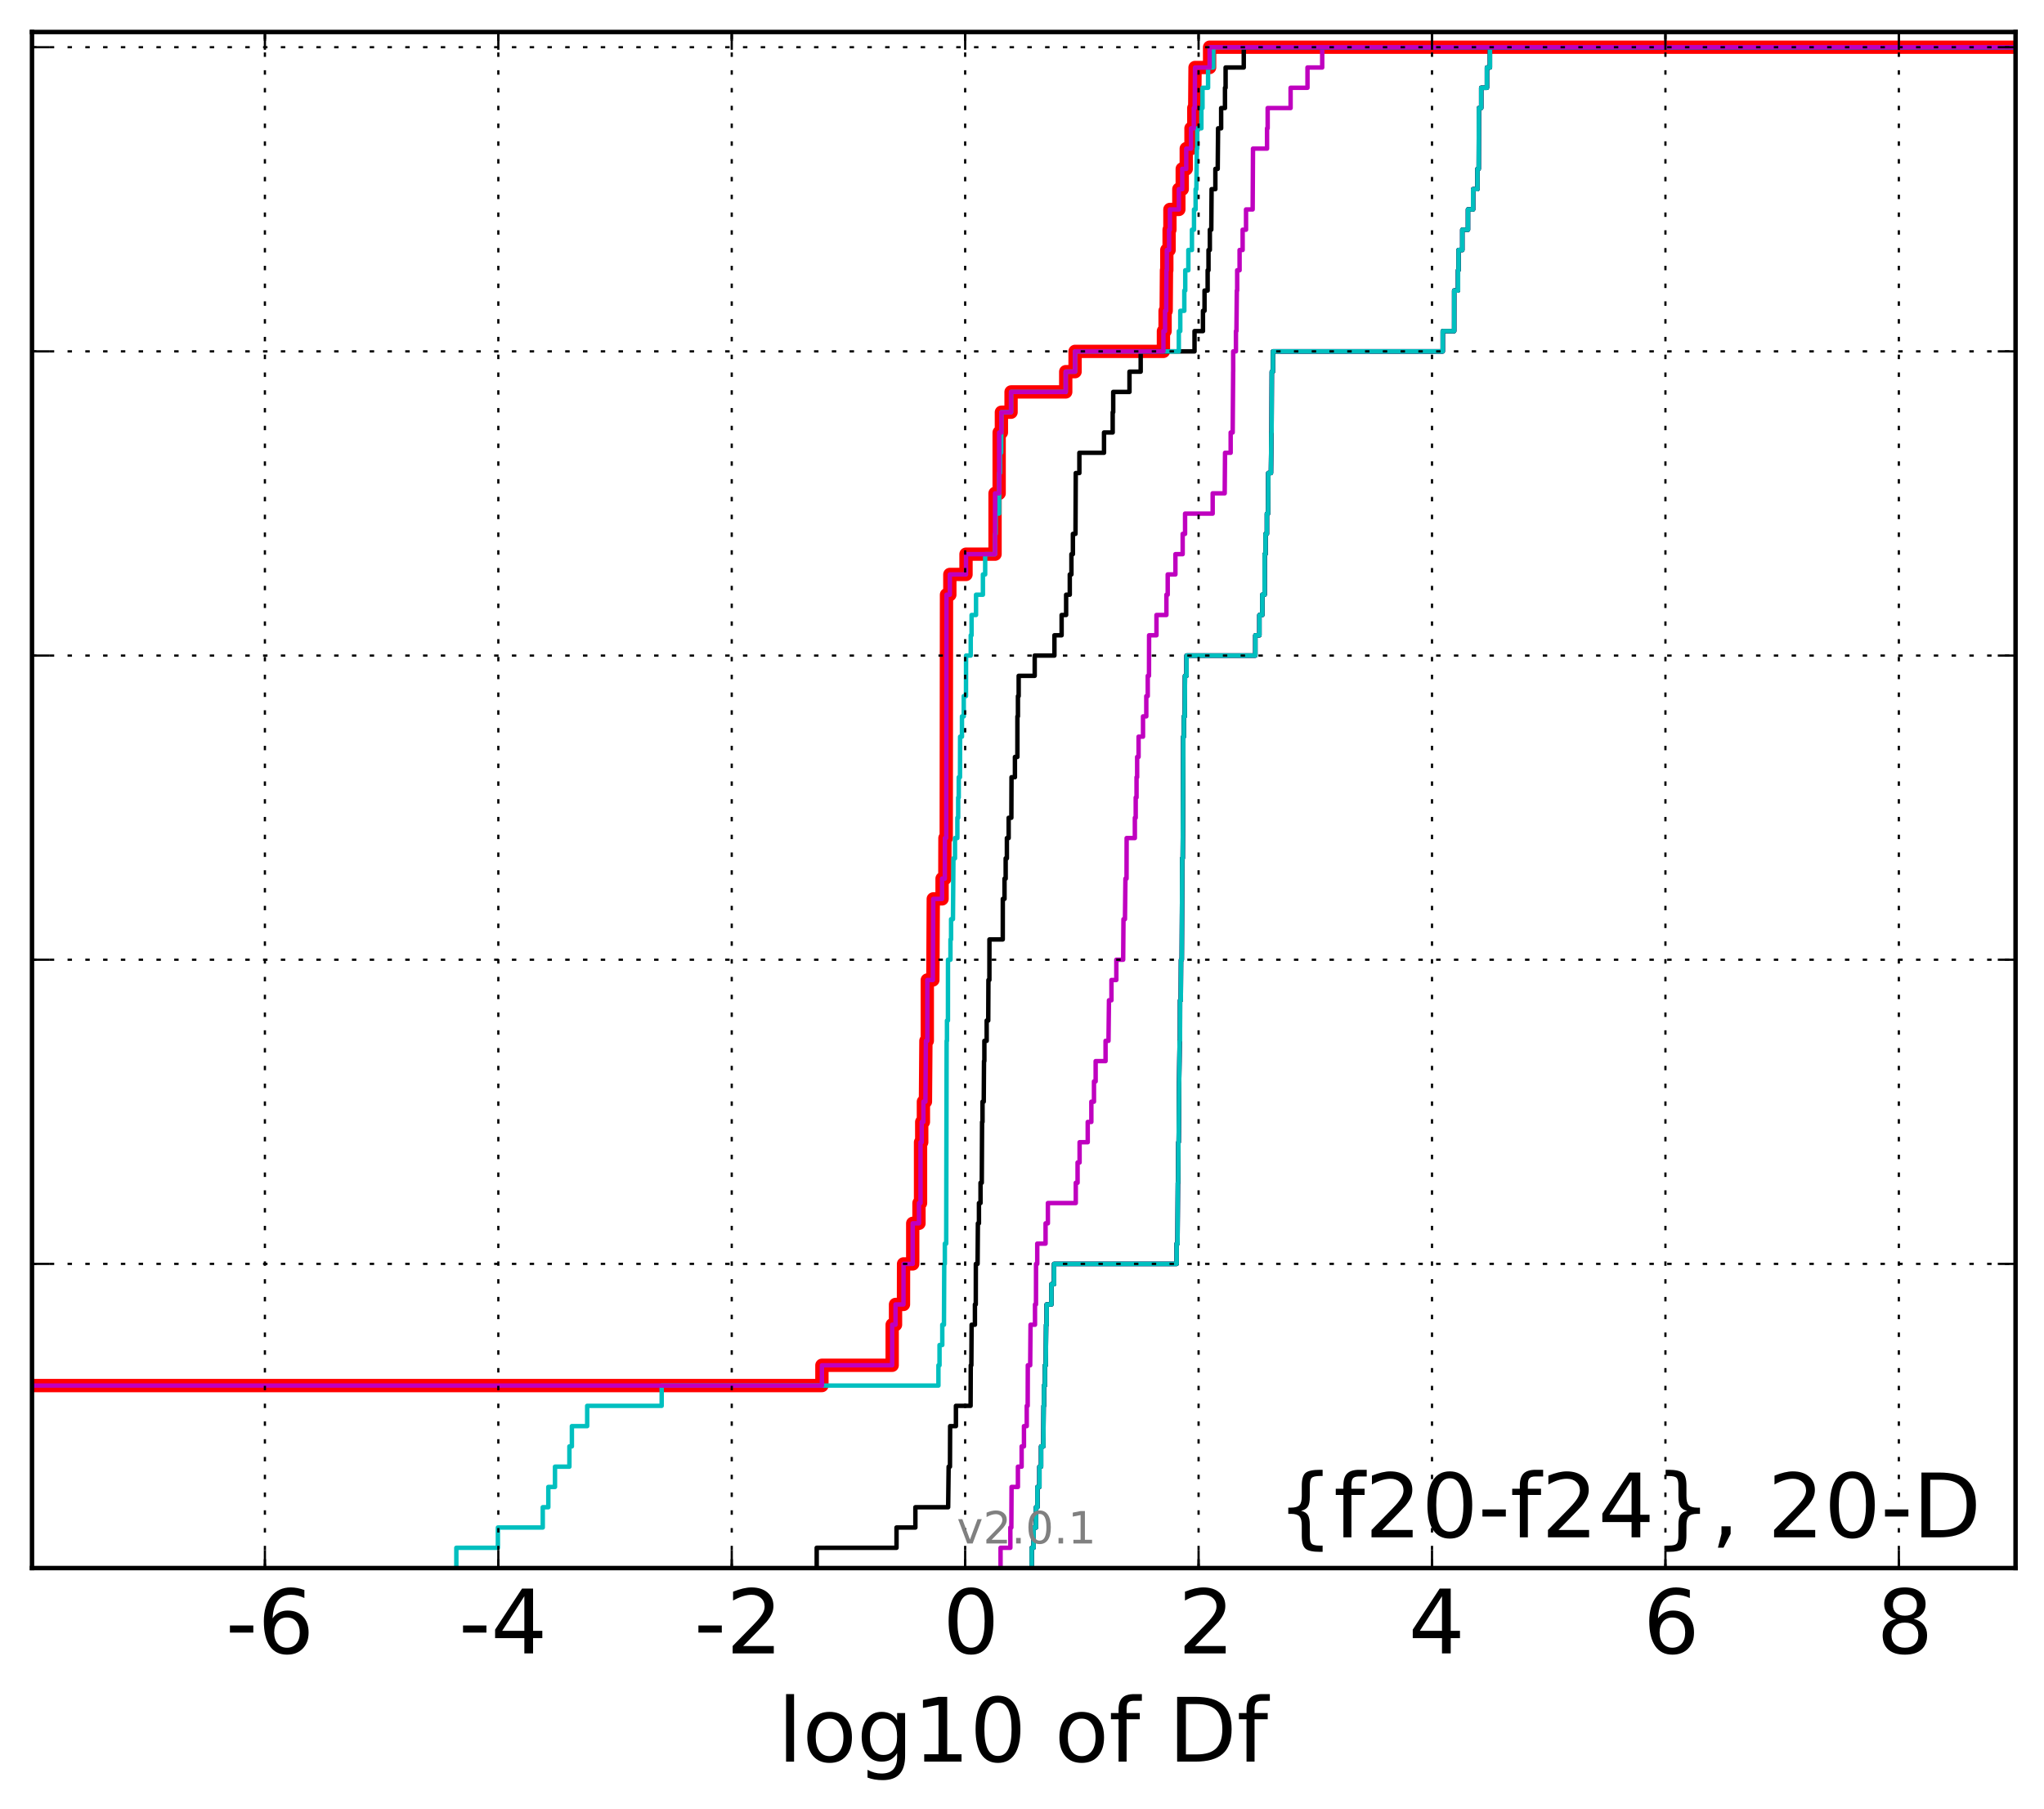 <?xml version="1.0" encoding="utf-8" standalone="no"?>
<!DOCTYPE svg PUBLIC "-//W3C//DTD SVG 1.1//EN"
  "http://www.w3.org/Graphics/SVG/1.1/DTD/svg11.dtd">
<!-- Created with matplotlib (http://matplotlib.org/) -->
<svg height="407pt" version="1.1" viewBox="0 0 460 407" width="460pt" xmlns="http://www.w3.org/2000/svg" xmlns:xlink="http://www.w3.org/1999/xlink">
 <defs>
  <style type="text/css">
*{stroke-linecap:butt;stroke-linejoin:round;}
  </style>
 </defs>
 <g id="figure_1">
  <g id="patch_1">
   <path d="
M0 407.712
L460.8 407.712
L460.8 0
L0 0
z
" style="fill:#ffffff;"/>
  </g>
  <g id="axes_1">
   <g id="patch_2">
    <path d="
M7.2 352.8
L453.6 352.8
L453.6 7.2
L7.2 7.2
z
" style="fill:#ffffff;"/>
   </g>
   <g id="line2d_1">
    <path clip-path="url(#p99b4b0da67)" d="
M-1 311.739
L184.969 311.739
L184.969 307.176
L200.782 307.176
L200.782 298.051
L201.537 298.051
L201.537 293.489
L203.327 293.489
L203.344 284.364
L205.407 284.364
L205.407 275.24
L206.814 275.24
L206.814 270.677
L207.166 270.677
L207.166 256.99
L207.435 256.99
L207.435 252.428
L207.811 252.428
L207.811 247.865
L208.27 247.865
L208.376 234.178
L208.689 234.178
L208.689 220.491
L209.938 220.491
L210.032 202.242
L212.012 202.242
L212.012 197.679
L212.634 197.679
L212.657 188.554
L212.948 188.554
L213.008 133.806
L213.759 133.806
L213.759 129.244
L217.4 129.244
L217.4 124.681
L223.934 124.681
L223.934 110.994
L224.858 110.994
L224.858 97.307
L225.364 97.307
L225.364 92.745
L227.539 92.745
L227.539 88.182
L239.842 88.182
L239.842 83.62
L241.943 83.62
L241.943 79.057
L261.828 79.057
L261.828 74.495
L262.201 74.495
L262.201 69.933
L262.446 69.933
L262.512 60.808
L262.588 60.808
L262.588 56.245
L263.107 56.245
L263.107 51.683
L263.286 51.683
L263.286 47.121
L265.298 47.121
L265.298 42.558
L266.061 42.558
L266.061 37.996
L266.964 37.996
L266.964 33.434
L268.032 33.434
L268.032 28.871
L268.662 28.871
L268.662 24.309
L268.872 24.309
L268.942 15.184
L272.219 15.184
L272.219 10.622
L272.219 10.622
L453.6 10.622
L453.6 10.622" style="fill:none;stroke:#ff0000;stroke-linecap:square;stroke-width:3.0;"/>
   </g>
   <g id="line2d_2">
    <path clip-path="url(#p99b4b0da67)" d="
M232.195 352.8
L232.195 348.238
L232.608 348.238
L232.608 343.675
L233.148 343.675
L233.148 339.113
L233.476 339.113
L233.476 334.55
L233.924 334.55
L233.924 329.988
L234.296 329.988
L234.296 325.426
L234.81 325.426
L234.869 316.301
L234.946 316.301
L234.946 311.739
L235.163 311.739
L235.163 307.176
L235.354 307.176
L235.428 298.051
L235.549 298.051
L235.549 293.489
L236.622 293.489
L236.622 288.927
L237.213 288.927
L237.213 284.364
L264.806 284.364
L264.806 279.802
L265.003 279.802
L265.078 266.115
L265.142 266.115
L265.194 256.99
L265.259 256.99
L265.365 243.303
L265.373 243.303
L265.476 234.178
L265.56 234.178
L265.575 225.053
L265.741 225.053
L265.787 215.929
L265.958 215.929
L266.055 193.117
L266.173 193.117
L266.283 170.305
L266.287 170.305
L266.287 165.743
L266.434 165.743
L266.434 161.18
L266.63 161.18
L266.68 152.055
L267.03 152.055
L267.03 147.493
L282.514 147.493
L282.514 142.931
L283.43 142.931
L283.43 138.368
L284.083 138.368
L284.083 133.806
L284.605 133.806
L284.612 124.681
L284.81 124.681
L284.81 120.119
L285.117 120.119
L285.117 115.556
L285.381 115.556
L285.422 106.432
L286.027 106.432
L286.112 97.307
L286.167 97.307
L286.218 83.62
L286.48 83.62
L286.48 79.057
L324.693 79.057
L324.693 74.495
L327.26 74.495
L327.263 65.37
L328.126 65.37
L328.126 60.808
L328.248 60.808
L328.248 56.245
L329.089 56.245
L329.089 51.683
L330.368 51.683
L330.368 47.121
L331.518 47.121
L331.518 42.558
L332.499 42.558
L332.499 37.996
L332.786 37.996
L332.822 24.309
L333.345 24.309
L333.345 19.747
L334.632 19.747
L334.632 15.184
L335.31 15.184
L335.31 10.622
L335.31 10.622
L453.6 10.622
L453.6 10.622" style="fill:none;stroke:#00bfbf;stroke-linecap:square;"/>
   </g>
   <g id="line2d_3">
    <path clip-path="url(#p99b4b0da67)" d="
M232.195 352.8
L232.195 348.238
L232.608 348.238
L232.608 343.675
L233.148 343.675
L233.148 339.113
L233.476 339.113
L233.476 334.55
L233.924 334.55
L233.924 329.988
L234.296 329.988
L234.296 325.426
L234.81 325.426
L234.869 316.301
L234.946 316.301
L234.946 311.739
L235.163 311.739
L235.163 307.176
L235.354 307.176
L235.428 298.051
L235.549 298.051
L235.549 293.489
L236.622 293.489
L236.622 288.927
L237.213 288.927
L237.213 284.364
L264.806 284.364
L264.806 279.802
L265.003 279.802
L265.078 266.115
L265.142 266.115
L265.194 256.99
L265.259 256.99
L265.365 243.303
L265.373 243.303
L265.476 234.178
L265.56 234.178
L265.575 225.053
L265.741 225.053
L265.787 215.929
L265.958 215.929
L266.055 193.117
L266.173 193.117
L266.283 170.305
L266.287 170.305
L266.287 165.743
L266.434 165.743
L266.434 161.18
L266.63 161.18
L266.68 152.055
L267.03 152.055
L267.03 147.493
L282.514 147.493
L282.514 142.931
L283.43 142.931
L283.43 138.368
L284.083 138.368
L284.083 133.806
L284.605 133.806
L284.612 124.681
L284.81 124.681
L284.81 120.119
L285.117 120.119
L285.117 115.556
L285.381 115.556
L285.422 106.432
L286.027 106.432
L286.112 97.307
L286.167 97.307
L286.218 83.62
L286.48 83.62
L286.48 79.057
L324.693 79.057
L324.693 74.495
L327.26 74.495
L327.263 65.37
L328.126 65.37
L328.126 60.808
L328.248 60.808
L328.248 56.245
L329.089 56.245
L329.089 51.683
L330.368 51.683
L330.368 47.121
L331.518 47.121
L331.518 42.558
L332.499 42.558
L332.499 37.996
L332.786 37.996
L332.822 24.309
L333.345 24.309
L333.345 19.747
L334.632 19.747
L334.632 15.184
L335.31 15.184
L335.31 10.622
L335.31 10.622
L453.6 10.622
L453.6 10.622" style="fill:none;stroke:#bf00bf;stroke-linecap:square;"/>
   </g>
   <g id="line2d_4">
    <path clip-path="url(#p99b4b0da67)" d="
M232.195 352.8
L232.195 348.238
L232.608 348.238
L232.608 343.675
L233.148 343.675
L233.148 339.113
L233.476 339.113
L233.476 334.55
L233.924 334.55
L233.924 329.988
L234.296 329.988
L234.296 325.426
L234.81 325.426
L234.869 316.301
L234.946 316.301
L234.946 311.739
L235.163 311.739
L235.163 307.176
L235.354 307.176
L235.428 298.051
L235.549 298.051
L235.549 293.489
L236.622 293.489
L236.622 288.927
L237.213 288.927
L237.213 284.364
L264.806 284.364
L264.806 279.802
L265.003 279.802
L265.078 266.115
L265.142 266.115
L265.194 256.99
L265.259 256.99
L265.365 243.303
L265.373 243.303
L265.476 234.178
L265.56 234.178
L265.575 225.053
L265.741 225.053
L265.787 215.929
L265.958 215.929
L266.055 193.117
L266.173 193.117
L266.283 170.305
L266.287 170.305
L266.287 165.743
L266.434 165.743
L266.434 161.18
L266.63 161.18
L266.68 152.055
L267.03 152.055
L267.03 147.493
L282.514 147.493
L282.514 142.931
L283.43 142.931
L283.43 138.368
L284.083 138.368
L284.083 133.806
L284.605 133.806
L284.612 124.681
L284.81 124.681
L284.81 120.119
L285.117 120.119
L285.117 115.556
L285.381 115.556
L285.422 106.432
L286.027 106.432
L286.112 97.307
L286.167 97.307
L286.218 83.62
L286.48 83.62
L286.48 79.057
L324.693 79.057
L324.693 74.495
L327.26 74.495
L327.263 65.37
L328.126 65.37
L328.126 60.808
L328.248 60.808
L328.248 56.245
L329.089 56.245
L329.089 51.683
L330.368 51.683
L330.368 47.121
L331.518 47.121
L331.518 42.558
L332.499 42.558
L332.499 37.996
L332.786 37.996
L332.822 24.309
L333.345 24.309
L333.345 19.747
L334.632 19.747
L334.632 15.184
L335.31 15.184
L335.31 10.622
L335.31 10.622
L453.6 10.622
L453.6 10.622" style="fill:none;stroke:#000000;stroke-linecap:square;"/>
   </g>
   <g id="line2d_5">
    <path clip-path="url(#p99b4b0da67)" d="
M232.195 352.8
L232.195 348.238
L232.608 348.238
L232.608 343.675
L233.148 343.675
L233.148 339.113
L233.476 339.113
L233.476 334.55
L233.924 334.55
L233.924 329.988
L234.296 329.988
L234.296 325.426
L234.81 325.426
L234.869 316.301
L234.946 316.301
L234.946 311.739
L235.163 311.739
L235.163 307.176
L235.354 307.176
L235.428 298.051
L235.549 298.051
L235.549 293.489
L236.622 293.489
L236.622 288.927
L237.213 288.927
L237.213 284.364
L264.806 284.364
L264.806 279.802
L265.003 279.802
L265.078 266.115
L265.142 266.115
L265.194 256.99
L265.259 256.99
L265.365 243.303
L265.373 243.303
L265.476 234.178
L265.56 234.178
L265.575 225.053
L265.741 225.053
L265.787 215.929
L265.958 215.929
L266.055 193.117
L266.173 193.117
L266.283 170.305
L266.287 170.305
L266.287 165.743
L266.434 165.743
L266.434 161.18
L266.63 161.18
L266.68 152.055
L267.03 152.055
L267.03 147.493
L282.514 147.493
L282.514 142.931
L283.43 142.931
L283.43 138.368
L284.083 138.368
L284.083 133.806
L284.605 133.806
L284.612 124.681
L284.81 124.681
L284.81 120.119
L285.117 120.119
L285.117 115.556
L285.381 115.556
L285.422 106.432
L286.027 106.432
L286.112 97.307
L286.167 97.307
L286.218 83.62
L286.48 83.62
L286.48 79.057
L324.693 79.057
L324.693 74.495
L327.26 74.495
L327.263 65.37
L328.126 65.37
L328.126 60.808
L328.248 60.808
L328.248 56.245
L329.089 56.245
L329.089 51.683
L330.368 51.683
L330.368 47.121
L331.518 47.121
L331.518 42.558
L332.499 42.558
L332.499 37.996
L332.786 37.996
L332.822 24.309
L333.345 24.309
L333.345 19.747
L334.632 19.747
L334.632 15.184
L335.31 15.184
L335.31 10.622
L335.31 10.622
L453.6 10.622
L453.6 10.622" style="fill:none;stroke:#00bfbf;stroke-linecap:square;"/>
   </g>
   <g id="line2d_6">
    <path clip-path="url(#p99b4b0da67)" d="
M225.174 352.8
L225.174 348.238
L227.378 348.238
L227.378 343.675
L227.603 343.675
L227.651 334.55
L229.081 334.55
L229.081 329.988
L229.917 329.988
L229.917 325.426
L230.442 325.426
L230.442 320.863
L231.067 320.863
L231.067 316.301
L231.278 316.301
L231.308 307.176
L231.843 307.176
L231.922 298.051
L232.925 298.051
L232.925 293.489
L233.148 293.489
L233.158 284.364
L233.432 284.364
L233.432 279.802
L235.304 279.802
L235.304 275.24
L235.826 275.24
L235.826 270.677
L242.102 270.677
L242.102 266.115
L242.507 266.115
L242.507 261.552
L242.961 261.552
L242.961 256.99
L244.792 256.99
L244.792 252.428
L245.607 252.428
L245.607 247.865
L246.198 247.865
L246.198 243.303
L246.574 243.303
L246.574 238.741
L248.805 238.741
L248.805 234.178
L249.465 234.178
L249.572 225.053
L250.131 225.053
L250.131 220.491
L251.228 220.491
L251.228 215.929
L252.768 215.929
L252.838 206.804
L253.171 206.804
L253.278 197.679
L253.526 197.679
L253.548 188.554
L255.397 188.554
L255.397 183.992
L255.59 183.992
L255.59 179.43
L255.777 179.43
L255.777 174.867
L255.913 174.867
L255.913 170.305
L256.236 170.305
L256.236 165.743
L257.233 165.743
L257.233 161.18
L257.972 161.18
L257.972 156.618
L258.3 156.618
L258.3 152.055
L258.58 152.055
L258.601 142.931
L260.262 142.931
L260.262 138.368
L262.498 138.368
L262.498 133.806
L262.792 133.806
L262.792 129.244
L264.525 129.244
L264.525 124.681
L266.158 124.681
L266.158 120.119
L266.698 120.119
L266.698 115.556
L272.911 115.556
L272.911 110.994
L275.616 110.994
L275.694 101.869
L276.96 101.869
L276.96 97.307
L277.413 97.307
L277.518 83.62
L277.528 83.62
L277.528 79.057
L278.146 79.057
L278.146 74.495
L278.258 74.495
L278.346 65.37
L278.425 65.37
L278.425 60.808
L278.967 60.808
L278.967 56.245
L279.654 56.245
L279.654 51.683
L280.418 51.683
L280.418 47.121
L281.909 47.121
L281.986 33.434
L285.146 33.434
L285.146 28.871
L285.286 28.871
L285.286 24.309
L290.448 24.309
L290.448 19.747
L294.248 19.747
L294.248 15.184
L297.561 15.184
L297.561 10.622
L297.561 10.622
L453.6 10.622
L453.6 10.622" style="fill:none;stroke:#bf00bf;stroke-linecap:square;"/>
   </g>
   <g id="line2d_7">
    <path clip-path="url(#p99b4b0da67)" d="
M183.797 352.8
L183.797 348.238
L201.76 348.238
L201.76 343.675
L206.007 343.675
L206.007 339.113
L213.382 339.113
L213.492 329.988
L213.788 329.988
L213.825 320.863
L215.128 320.863
L215.128 316.301
L218.432 316.301
L218.47 307.176
L218.604 307.176
L218.659 298.051
L219.405 298.051
L219.405 293.489
L219.598 293.489
L219.613 284.364
L220.002 284.364
L220.074 275.24
L220.312 275.24
L220.312 270.677
L220.666 270.677
L220.666 266.115
L220.947 266.115
L221.017 252.428
L221.116 252.428
L221.116 247.865
L221.391 247.865
L221.45 238.741
L221.532 238.741
L221.532 234.178
L222.05 234.178
L222.05 229.616
L222.403 229.616
L222.443 220.491
L222.663 220.491
L222.671 211.366
L225.671 211.366
L225.682 202.242
L226.065 202.242
L226.065 197.679
L226.325 197.679
L226.325 193.117
L226.598 193.117
L226.598 188.554
L226.996 188.554
L226.996 183.992
L227.605 183.992
L227.641 174.867
L228.408 174.867
L228.408 170.305
L228.961 170.305
L228.967 161.18
L229.086 161.18
L229.086 156.618
L229.251 156.618
L229.251 152.055
L232.859 152.055
L232.859 147.493
L237.296 147.493
L237.296 142.931
L238.917 142.931
L238.917 138.368
L239.931 138.368
L239.931 133.806
L240.754 133.806
L240.754 129.244
L241.122 129.244
L241.122 124.681
L241.454 124.681
L241.454 120.119
L242.037 120.119
L242.099 106.432
L242.911 106.432
L242.911 101.869
L248.459 101.869
L248.459 97.307
L250.41 97.307
L250.41 92.745
L250.528 92.745
L250.528 88.182
L254.189 88.182
L254.189 83.62
L256.71 83.62
L256.71 79.057
L268.827 79.057
L268.827 74.495
L270.726 74.495
L270.726 69.933
L271.078 69.933
L271.078 65.37
L271.777 65.37
L271.777 60.808
L271.973 60.808
L271.973 56.245
L272.274 56.245
L272.274 51.683
L272.6 51.683
L272.667 42.558
L273.517 42.558
L273.517 37.996
L274.045 37.996
L274.13 28.871
L274.817 28.871
L274.817 24.309
L275.68 24.309
L275.68 19.747
L275.82 19.747
L275.82 15.184
L279.907 15.184
L279.907 10.622
L279.907 10.622
L453.6 10.622
L453.6 10.622" style="fill:none;stroke:#000000;stroke-linecap:square;"/>
   </g>
   <g id="line2d_8">
    <path clip-path="url(#p99b4b0da67)" d="
M102.698 352.8
L102.698 348.238
L112.05 348.238
L112.05 343.675
L122.147 343.675
L122.147 339.113
L123.399 339.113
L123.399 334.55
L124.9 334.55
L124.9 329.988
L128.142 329.988
L128.142 325.426
L128.703 325.426
L128.703 320.863
L132.145 320.863
L132.145 316.301
L148.908 316.301
L148.908 311.739
L211.192 311.739
L211.192 307.176
L211.441 307.176
L211.441 302.614
L212.06 302.614
L212.06 298.051
L212.437 298.051
L212.502 284.364
L212.635 284.364
L212.635 279.802
L212.942 279.802
L213.038 234.178
L213.114 234.178
L213.114 229.616
L213.336 229.616
L213.346 215.929
L213.9 215.929
L213.9 211.366
L214.04 211.366
L214.04 206.804
L214.462 206.804
L214.569 193.117
L214.922 193.117
L214.922 188.554
L215.454 188.554
L215.454 183.992
L215.636 183.992
L215.636 179.43
L215.766 179.43
L215.766 174.867
L216.046 174.867
L216.068 165.743
L216.489 165.743
L216.489 161.18
L216.892 161.18
L216.892 156.618
L217.396 156.618
L217.412 147.493
L218.462 147.493
L218.462 142.931
L218.655 142.931
L218.655 138.368
L219.656 138.368
L219.656 133.806
L221.204 133.806
L221.204 129.244
L221.712 129.244
L221.712 124.681
L223.942 124.681
L223.942 120.119
L224.073 120.119
L224.073 115.556
L224.859 115.556
L224.885 106.432
L225.051 106.432
L225.051 101.869
L225.307 101.869
L225.364 92.745
L227.539 92.745
L227.539 88.182
L239.844 88.182
L239.844 83.62
L241.944 83.62
L241.944 79.057
L265.293 79.057
L265.293 74.495
L265.621 74.495
L265.621 69.933
L266.528 69.933
L266.528 65.37
L266.74 65.37
L266.74 60.808
L267.435 60.808
L267.435 56.245
L268.247 56.245
L268.247 51.683
L268.711 51.683
L268.711 47.121
L269.069 47.121
L269.069 42.558
L269.243 42.558
L269.351 33.434
L269.435 33.434
L269.435 28.871
L270.369 28.871
L270.369 24.309
L270.625 24.309
L270.625 19.747
L271.878 19.747
L271.878 15.184
L273.056 15.184
L273.056 10.622
L273.056 10.622
L453.6 10.622
L453.6 10.622" style="fill:none;stroke:#00bfbf;stroke-linecap:square;"/>
   </g>
   <g id="line2d_9">
    <path clip-path="url(#p99b4b0da67)" d="
M-1 311.739
L184.969 311.739
L184.969 307.176
L200.782 307.176
L200.782 298.051
L201.537 298.051
L201.537 293.489
L203.327 293.489
L203.344 284.364
L205.407 284.364
L205.407 275.24
L206.814 275.24
L206.814 270.677
L207.166 270.677
L207.166 256.99
L207.435 256.99
L207.435 252.428
L207.811 252.428
L207.811 247.865
L208.27 247.865
L208.376 234.178
L208.689 234.178
L208.689 220.491
L209.938 220.491
L210.032 202.242
L212.012 202.242
L212.012 197.679
L212.634 197.679
L212.657 188.554
L212.948 188.554
L213.008 133.806
L213.759 133.806
L213.759 129.244
L217.4 129.244
L217.4 124.681
L223.934 124.681
L223.934 110.994
L224.858 110.994
L224.858 97.307
L225.364 97.307
L225.364 92.745
L227.539 92.745
L227.539 88.182
L239.842 88.182
L239.842 83.62
L241.943 83.62
L241.943 79.057
L261.828 79.057
L261.828 74.495
L262.201 74.495
L262.201 69.933
L262.446 69.933
L262.512 60.808
L262.588 60.808
L262.588 56.245
L263.107 56.245
L263.107 51.683
L263.286 51.683
L263.286 47.121
L265.298 47.121
L265.298 42.558
L266.061 42.558
L266.061 37.996
L266.964 37.996
L266.964 33.434
L268.032 33.434
L268.032 28.871
L268.662 28.871
L268.662 24.309
L268.872 24.309
L268.942 15.184
L272.219 15.184
L272.219 10.622
L272.219 10.622
L453.6 10.622
L453.6 10.622" style="fill:none;stroke:#bf00bf;stroke-linecap:square;"/>
   </g>
   <g id="patch_3">
    <path d="
M7.2 7.2
L453.6 7.2" style="fill:none;stroke:#000000;stroke-linecap:square;stroke-linejoin:miter;"/>
   </g>
   <g id="patch_4">
    <path d="
M453.6 352.8
L453.6 7.2" style="fill:none;stroke:#000000;stroke-linecap:square;stroke-linejoin:miter;"/>
   </g>
   <g id="patch_5">
    <path d="
M7.2 352.8
L453.6 352.8" style="fill:none;stroke:#000000;stroke-linecap:square;stroke-linejoin:miter;"/>
   </g>
   <g id="patch_6">
    <path d="
M7.2 352.8
L7.2 7.2" style="fill:none;stroke:#000000;stroke-linecap:square;stroke-linejoin:miter;"/>
   </g>
   <g id="matplotlib.axis_1">
    <g id="xtick_1"/>
    <g id="xtick_2">
     <g id="line2d_10">
      <path clip-path="url(#p99b4b0da67)" d="
M59.617 352.8
L59.617 7.2" style="fill:none;stroke:#000000;stroke-dasharray:1,3;stroke-dashoffset:0.0;stroke-width:0.5;"/>
     </g>
     <g id="line2d_11">
      <defs>
       <path d="
M0 0
L0 -4" id="m93b0483c22" style="stroke:#000000;stroke-width:0.5;"/>
      </defs>
      <g>
       <use style="stroke:#000000;stroke-width:0.5;" x="59.617" xlink:href="#m93b0483c22" y="352.8"/>
      </g>
     </g>
     <g id="line2d_12">
      <defs>
       <path d="
M0 0
L0 4" id="m741efc42ff" style="stroke:#000000;stroke-width:0.5;"/>
      </defs>
      <g>
       <use style="stroke:#000000;stroke-width:0.5;" x="59.617" xlink:href="#m741efc42ff" y="7.2"/>
      </g>
     </g>
     <g id="text_1">
      <!-- -6 -->
      <defs>
       <path d="
M33.016 40.375
Q26.375 40.375 22.484 35.828
Q18.609 31.297 18.609 23.391
Q18.609 15.531 22.484 10.953
Q26.375 6.391 33.016 6.391
Q39.656 6.391 43.531 10.953
Q47.406 15.531 47.406 23.391
Q47.406 31.297 43.531 35.828
Q39.656 40.375 33.016 40.375
M52.594 71.297
L52.594 62.312
Q48.875 64.062 45.094 64.984
Q41.312 65.922 37.594 65.922
Q27.828 65.922 22.672 59.328
Q17.531 52.734 16.797 39.406
Q19.672 43.656 24.016 45.922
Q28.375 48.188 33.594 48.188
Q44.578 48.188 50.953 41.516
Q57.328 34.859 57.328 23.391
Q57.328 12.156 50.688 5.359
Q44.047 -1.422 33.016 -1.422
Q20.359 -1.422 13.672 8.266
Q6.984 17.969 6.984 36.375
Q6.984 53.656 15.188 63.938
Q23.391 74.219 37.203 74.219
Q40.922 74.219 44.703 73.484
Q48.484 72.75 52.594 71.297" id="BitstreamVeraSans-Roman-36"/>
       <path d="
M4.891 31.391
L31.203 31.391
L31.203 23.391
L4.891 23.391
z
" id="BitstreamVeraSans-Roman-2d"/>
      </defs>
      <g transform="translate(50.766 371.997)scale(0.2 -0.2)">
       <use xlink:href="#BitstreamVeraSans-Roman-2d"/>
       <use x="36.084" xlink:href="#BitstreamVeraSans-Roman-36"/>
      </g>
     </g>
    </g>
    <g id="xtick_3">
     <g id="line2d_13">
      <path clip-path="url(#p99b4b0da67)" d="
M112.148 352.8
L112.148 7.2" style="fill:none;stroke:#000000;stroke-dasharray:1,3;stroke-dashoffset:0.0;stroke-width:0.5;"/>
     </g>
     <g id="line2d_14">
      <g>
       <use style="stroke:#000000;stroke-width:0.5;" x="112.148" xlink:href="#m93b0483c22" y="352.8"/>
      </g>
     </g>
     <g id="line2d_15">
      <g>
       <use style="stroke:#000000;stroke-width:0.5;" x="112.148" xlink:href="#m741efc42ff" y="7.2"/>
      </g>
     </g>
     <g id="text_2">
      <!-- -4 -->
      <defs>
       <path d="
M37.797 64.312
L12.891 25.391
L37.797 25.391
z

M35.203 72.906
L47.609 72.906
L47.609 25.391
L58.016 25.391
L58.016 17.188
L47.609 17.188
L47.609 0
L37.797 0
L37.797 17.188
L4.891 17.188
L4.891 26.703
z
" id="BitstreamVeraSans-Roman-34"/>
      </defs>
      <g transform="translate(103.228 371.997)scale(0.2 -0.2)">
       <use xlink:href="#BitstreamVeraSans-Roman-2d"/>
       <use x="36.084" xlink:href="#BitstreamVeraSans-Roman-34"/>
      </g>
     </g>
    </g>
    <g id="xtick_4">
     <g id="line2d_16">
      <path clip-path="url(#p99b4b0da67)" d="
M164.679 352.8
L164.679 7.2" style="fill:none;stroke:#000000;stroke-dasharray:1,3;stroke-dashoffset:0.0;stroke-width:0.5;"/>
     </g>
     <g id="line2d_17">
      <g>
       <use style="stroke:#000000;stroke-width:0.5;" x="164.679" xlink:href="#m93b0483c22" y="352.8"/>
      </g>
     </g>
     <g id="line2d_18">
      <g>
       <use style="stroke:#000000;stroke-width:0.5;" x="164.679" xlink:href="#m741efc42ff" y="7.2"/>
      </g>
     </g>
     <g id="text_3">
      <!-- -2 -->
      <defs>
       <path d="
M19.188 8.297
L53.609 8.297
L53.609 0
L7.328 0
L7.328 8.297
Q12.938 14.109 22.625 23.891
Q32.328 33.688 34.812 36.531
Q39.547 41.844 41.422 45.531
Q43.312 49.219 43.312 52.781
Q43.312 58.594 39.234 62.25
Q35.156 65.922 28.609 65.922
Q23.969 65.922 18.812 64.312
Q13.672 62.703 7.812 59.422
L7.812 69.391
Q13.766 71.781 18.938 73
Q24.125 74.219 28.422 74.219
Q39.75 74.219 46.484 68.547
Q53.219 62.891 53.219 53.422
Q53.219 48.922 51.531 44.891
Q49.859 40.875 45.406 35.406
Q44.188 33.984 37.641 27.219
Q31.109 20.453 19.188 8.297" id="BitstreamVeraSans-Roman-32"/>
      </defs>
      <g transform="translate(156.2 371.997)scale(0.2 -0.2)">
       <use xlink:href="#BitstreamVeraSans-Roman-2d"/>
       <use x="36.084" xlink:href="#BitstreamVeraSans-Roman-32"/>
      </g>
     </g>
    </g>
    <g id="xtick_5">
     <g id="line2d_19">
      <path clip-path="url(#p99b4b0da67)" d="
M217.21 352.8
L217.21 7.2" style="fill:none;stroke:#000000;stroke-dasharray:1,3;stroke-dashoffset:0.0;stroke-width:0.5;"/>
     </g>
     <g id="line2d_20">
      <g>
       <use style="stroke:#000000;stroke-width:0.5;" x="217.21" xlink:href="#m93b0483c22" y="352.8"/>
      </g>
     </g>
     <g id="line2d_21">
      <g>
       <use style="stroke:#000000;stroke-width:0.5;" x="217.21" xlink:href="#m741efc42ff" y="7.2"/>
      </g>
     </g>
     <g id="text_4">
      <!-- 0 -->
      <defs>
       <path d="
M31.781 66.406
Q24.172 66.406 20.328 58.906
Q16.5 51.422 16.5 36.375
Q16.5 21.391 20.328 13.891
Q24.172 6.391 31.781 6.391
Q39.453 6.391 43.281 13.891
Q47.125 21.391 47.125 36.375
Q47.125 51.422 43.281 58.906
Q39.453 66.406 31.781 66.406
M31.781 74.219
Q44.047 74.219 50.516 64.516
Q56.984 54.828 56.984 36.375
Q56.984 17.969 50.516 8.266
Q44.047 -1.422 31.781 -1.422
Q19.531 -1.422 13.062 8.266
Q6.594 17.969 6.594 36.375
Q6.594 54.828 13.062 64.516
Q19.531 74.219 31.781 74.219" id="BitstreamVeraSans-Roman-30"/>
      </defs>
      <g transform="translate(212.171 371.997)scale(0.2 -0.2)">
       <use xlink:href="#BitstreamVeraSans-Roman-30"/>
      </g>
     </g>
    </g>
    <g id="xtick_6">
     <g id="line2d_22">
      <path clip-path="url(#p99b4b0da67)" d="
M269.741 352.8
L269.741 7.2" style="fill:none;stroke:#000000;stroke-dasharray:1,3;stroke-dashoffset:0.0;stroke-width:0.5;"/>
     </g>
     <g id="line2d_23">
      <g>
       <use style="stroke:#000000;stroke-width:0.5;" x="269.741" xlink:href="#m93b0483c22" y="352.8"/>
      </g>
     </g>
     <g id="line2d_24">
      <g>
       <use style="stroke:#000000;stroke-width:0.5;" x="269.741" xlink:href="#m741efc42ff" y="7.2"/>
      </g>
     </g>
     <g id="text_5">
      <!-- 2 -->
      <g transform="translate(265.113 371.997)scale(0.2 -0.2)">
       <use xlink:href="#BitstreamVeraSans-Roman-32"/>
      </g>
     </g>
    </g>
    <g id="xtick_7">
     <g id="line2d_25">
      <path clip-path="url(#p99b4b0da67)" d="
M322.272 352.8
L322.272 7.2" style="fill:none;stroke:#000000;stroke-dasharray:1,3;stroke-dashoffset:0.0;stroke-width:0.5;"/>
     </g>
     <g id="line2d_26">
      <g>
       <use style="stroke:#000000;stroke-width:0.5;" x="322.272" xlink:href="#m93b0483c22" y="352.8"/>
      </g>
     </g>
     <g id="line2d_27">
      <g>
       <use style="stroke:#000000;stroke-width:0.5;" x="322.272" xlink:href="#m741efc42ff" y="7.2"/>
      </g>
     </g>
     <g id="text_6">
      <!-- 4 -->
      <g transform="translate(316.96 371.997)scale(0.2 -0.2)">
       <use xlink:href="#BitstreamVeraSans-Roman-34"/>
      </g>
     </g>
    </g>
    <g id="xtick_8">
     <g id="line2d_28">
      <path clip-path="url(#p99b4b0da67)" d="
M374.803 352.8
L374.803 7.2" style="fill:none;stroke:#000000;stroke-dasharray:1,3;stroke-dashoffset:0.0;stroke-width:0.5;"/>
     </g>
     <g id="line2d_29">
      <g>
       <use style="stroke:#000000;stroke-width:0.5;" x="374.803" xlink:href="#m93b0483c22" y="352.8"/>
      </g>
     </g>
     <g id="line2d_30">
      <g>
       <use style="stroke:#000000;stroke-width:0.5;" x="374.803" xlink:href="#m741efc42ff" y="7.2"/>
      </g>
     </g>
     <g id="text_7">
      <!-- 6 -->
      <g transform="translate(369.769 371.997)scale(0.2 -0.2)">
       <use xlink:href="#BitstreamVeraSans-Roman-36"/>
      </g>
     </g>
    </g>
    <g id="xtick_9">
     <g id="line2d_31">
      <path clip-path="url(#p99b4b0da67)" d="
M427.334 352.8
L427.334 7.2" style="fill:none;stroke:#000000;stroke-dasharray:1,3;stroke-dashoffset:0.0;stroke-width:0.5;"/>
     </g>
     <g id="line2d_32">
      <g>
       <use style="stroke:#000000;stroke-width:0.5;" x="427.334" xlink:href="#m93b0483c22" y="352.8"/>
      </g>
     </g>
     <g id="line2d_33">
      <g>
       <use style="stroke:#000000;stroke-width:0.5;" x="427.334" xlink:href="#m741efc42ff" y="7.2"/>
      </g>
     </g>
     <g id="text_8">
      <!-- 8 -->
      <defs>
       <path d="
M31.781 34.625
Q24.75 34.625 20.719 30.859
Q16.703 27.094 16.703 20.516
Q16.703 13.922 20.719 10.156
Q24.75 6.391 31.781 6.391
Q38.812 6.391 42.859 10.172
Q46.922 13.969 46.922 20.516
Q46.922 27.094 42.891 30.859
Q38.875 34.625 31.781 34.625
M21.922 38.812
Q15.578 40.375 12.031 44.719
Q8.5 49.078 8.5 55.328
Q8.5 64.062 14.719 69.141
Q20.953 74.219 31.781 74.219
Q42.672 74.219 48.875 69.141
Q55.078 64.062 55.078 55.328
Q55.078 49.078 51.531 44.719
Q48 40.375 41.703 38.812
Q48.828 37.156 52.797 32.312
Q56.781 27.484 56.781 20.516
Q56.781 9.906 50.312 4.234
Q43.844 -1.422 31.781 -1.422
Q19.734 -1.422 13.25 4.234
Q6.781 9.906 6.781 20.516
Q6.781 27.484 10.781 32.312
Q14.797 37.156 21.922 38.812
M18.312 54.391
Q18.312 48.734 21.844 45.562
Q25.391 42.391 31.781 42.391
Q38.141 42.391 41.719 45.562
Q45.312 48.734 45.312 54.391
Q45.312 60.062 41.719 63.234
Q38.141 66.406 31.781 66.406
Q25.391 66.406 21.844 63.234
Q18.312 60.062 18.312 54.391" id="BitstreamVeraSans-Roman-38"/>
      </defs>
      <g transform="translate(422.334 371.997)scale(0.2 -0.2)">
       <use xlink:href="#BitstreamVeraSans-Roman-38"/>
      </g>
     </g>
    </g>
    <g id="xtick_10"/>
    <g id="xtick_11">
     <g id="line2d_34">
      <defs>
       <path d="
M0 0
L0 -2" id="m177f7580d0" style="stroke:#000000;stroke-width:0.5;"/>
      </defs>
      <g>
       <use style="stroke:#000000;stroke-width:0.5;" x="59.617" xlink:href="#m177f7580d0" y="352.8"/>
      </g>
     </g>
     <g id="line2d_35">
      <defs>
       <path d="
M0 0
L0 2" id="m5284c7e2a0" style="stroke:#000000;stroke-width:0.5;"/>
      </defs>
      <g>
       <use style="stroke:#000000;stroke-width:0.5;" x="59.617" xlink:href="#m5284c7e2a0" y="7.2"/>
      </g>
     </g>
    </g>
    <g id="xtick_12">
     <g id="line2d_36">
      <g>
       <use style="stroke:#000000;stroke-width:0.5;" x="112.148" xlink:href="#m177f7580d0" y="352.8"/>
      </g>
     </g>
     <g id="line2d_37">
      <g>
       <use style="stroke:#000000;stroke-width:0.5;" x="112.148" xlink:href="#m5284c7e2a0" y="7.2"/>
      </g>
     </g>
    </g>
    <g id="xtick_13">
     <g id="line2d_38">
      <g>
       <use style="stroke:#000000;stroke-width:0.5;" x="164.679" xlink:href="#m177f7580d0" y="352.8"/>
      </g>
     </g>
     <g id="line2d_39">
      <g>
       <use style="stroke:#000000;stroke-width:0.5;" x="164.679" xlink:href="#m5284c7e2a0" y="7.2"/>
      </g>
     </g>
    </g>
    <g id="xtick_14">
     <g id="line2d_40">
      <g>
       <use style="stroke:#000000;stroke-width:0.5;" x="217.21" xlink:href="#m177f7580d0" y="352.8"/>
      </g>
     </g>
     <g id="line2d_41">
      <g>
       <use style="stroke:#000000;stroke-width:0.5;" x="217.21" xlink:href="#m5284c7e2a0" y="7.2"/>
      </g>
     </g>
    </g>
    <g id="xtick_15">
     <g id="line2d_42">
      <g>
       <use style="stroke:#000000;stroke-width:0.5;" x="269.741" xlink:href="#m177f7580d0" y="352.8"/>
      </g>
     </g>
     <g id="line2d_43">
      <g>
       <use style="stroke:#000000;stroke-width:0.5;" x="269.741" xlink:href="#m5284c7e2a0" y="7.2"/>
      </g>
     </g>
    </g>
    <g id="xtick_16">
     <g id="line2d_44">
      <g>
       <use style="stroke:#000000;stroke-width:0.5;" x="322.272" xlink:href="#m177f7580d0" y="352.8"/>
      </g>
     </g>
     <g id="line2d_45">
      <g>
       <use style="stroke:#000000;stroke-width:0.5;" x="322.272" xlink:href="#m5284c7e2a0" y="7.2"/>
      </g>
     </g>
    </g>
    <g id="xtick_17">
     <g id="line2d_46">
      <g>
       <use style="stroke:#000000;stroke-width:0.5;" x="374.803" xlink:href="#m177f7580d0" y="352.8"/>
      </g>
     </g>
     <g id="line2d_47">
      <g>
       <use style="stroke:#000000;stroke-width:0.5;" x="374.803" xlink:href="#m5284c7e2a0" y="7.2"/>
      </g>
     </g>
    </g>
    <g id="xtick_18">
     <g id="line2d_48">
      <g>
       <use style="stroke:#000000;stroke-width:0.5;" x="427.334" xlink:href="#m177f7580d0" y="352.8"/>
      </g>
     </g>
     <g id="line2d_49">
      <g>
       <use style="stroke:#000000;stroke-width:0.5;" x="427.334" xlink:href="#m5284c7e2a0" y="7.2"/>
      </g>
     </g>
    </g>
    <g id="text_9">
     <!-- log10 of Df -->
     <defs>
      <path id="BitstreamVeraSans-Roman-20"/>
      <path d="
M12.406 8.297
L28.516 8.297
L28.516 63.922
L10.984 60.406
L10.984 69.391
L28.422 72.906
L38.281 72.906
L38.281 8.297
L54.391 8.297
L54.391 0
L12.406 0
z
" id="BitstreamVeraSans-Roman-31"/>
      <path d="
M30.609 48.391
Q23.391 48.391 19.188 42.75
Q14.984 37.109 14.984 27.297
Q14.984 17.484 19.156 11.844
Q23.344 6.203 30.609 6.203
Q37.797 6.203 41.984 11.859
Q46.188 17.531 46.188 27.297
Q46.188 37.016 41.984 42.703
Q37.797 48.391 30.609 48.391
M30.609 56
Q42.328 56 49.016 48.375
Q55.719 40.766 55.719 27.297
Q55.719 13.875 49.016 6.219
Q42.328 -1.422 30.609 -1.422
Q18.844 -1.422 12.172 6.219
Q5.516 13.875 5.516 27.297
Q5.516 40.766 12.172 48.375
Q18.844 56 30.609 56" id="BitstreamVeraSans-Roman-6f"/>
      <path d="
M9.422 75.984
L18.406 75.984
L18.406 0
L9.422 0
z
" id="BitstreamVeraSans-Roman-6c"/>
      <path d="
M19.672 64.797
L19.672 8.109
L31.594 8.109
Q46.688 8.109 53.688 14.938
Q60.688 21.781 60.688 36.531
Q60.688 51.172 53.688 57.984
Q46.688 64.797 31.594 64.797
z

M9.812 72.906
L30.078 72.906
Q51.266 72.906 61.172 64.094
Q71.094 55.281 71.094 36.531
Q71.094 17.672 61.125 8.828
Q51.172 0 30.078 0
L9.812 0
z
" id="BitstreamVeraSans-Roman-44"/>
      <path d="
M45.406 27.984
Q45.406 37.75 41.375 43.109
Q37.359 48.484 30.078 48.484
Q22.859 48.484 18.828 43.109
Q14.797 37.75 14.797 27.984
Q14.797 18.266 18.828 12.891
Q22.859 7.516 30.078 7.516
Q37.359 7.516 41.375 12.891
Q45.406 18.266 45.406 27.984
M54.391 6.781
Q54.391 -7.172 48.188 -13.984
Q42 -20.797 29.203 -20.797
Q24.469 -20.797 20.266 -20.094
Q16.062 -19.391 12.109 -17.922
L12.109 -9.188
Q16.062 -11.328 19.922 -12.344
Q23.781 -13.375 27.781 -13.375
Q36.625 -13.375 41.016 -8.766
Q45.406 -4.156 45.406 5.172
L45.406 9.625
Q42.625 4.781 38.281 2.391
Q33.938 0 27.875 0
Q17.828 0 11.672 7.656
Q5.516 15.328 5.516 27.984
Q5.516 40.672 11.672 48.328
Q17.828 56 27.875 56
Q33.938 56 38.281 53.609
Q42.625 51.219 45.406 46.391
L45.406 54.688
L54.391 54.688
z
" id="BitstreamVeraSans-Roman-67"/>
      <path d="
M37.109 75.984
L37.109 68.5
L28.516 68.5
Q23.688 68.5 21.797 66.547
Q19.922 64.594 19.922 59.516
L19.922 54.688
L34.719 54.688
L34.719 47.703
L19.922 47.703
L19.922 0
L10.891 0
L10.891 47.703
L2.297 47.703
L2.297 54.688
L10.891 54.688
L10.891 58.5
Q10.891 67.625 15.141 71.797
Q19.391 75.984 28.609 75.984
z
" id="BitstreamVeraSans-Roman-66"/>
     </defs>
     <g transform="translate(175.023 396.353)scale(0.2 -0.2)">
      <use xlink:href="#BitstreamVeraSans-Roman-6c"/>
      <use x="27.783" xlink:href="#BitstreamVeraSans-Roman-6f"/>
      <use x="88.965" xlink:href="#BitstreamVeraSans-Roman-67"/>
      <use x="152.441" xlink:href="#BitstreamVeraSans-Roman-31"/>
      <use x="216.064" xlink:href="#BitstreamVeraSans-Roman-30"/>
      <use x="279.688" xlink:href="#BitstreamVeraSans-Roman-20"/>
      <use x="311.475" xlink:href="#BitstreamVeraSans-Roman-6f"/>
      <use x="372.656" xlink:href="#BitstreamVeraSans-Roman-66"/>
      <use x="407.861" xlink:href="#BitstreamVeraSans-Roman-20"/>
      <use x="439.648" xlink:href="#BitstreamVeraSans-Roman-44"/>
      <use x="516.65" xlink:href="#BitstreamVeraSans-Roman-66"/>
     </g>
    </g>
   </g>
   <g id="matplotlib.axis_2">
    <g id="ytick_1">
     <g id="line2d_50">
      <path clip-path="url(#p99b4b0da67)" d="
M7.2 352.8
L453.6 352.8" style="fill:none;stroke:#000000;stroke-dasharray:1,3;stroke-dashoffset:0.0;stroke-width:0.5;"/>
     </g>
     <g id="line2d_51">
      <defs>
       <path d="
M0 0
L4 0" id="m728421d6d4" style="stroke:#000000;stroke-width:0.5;"/>
      </defs>
      <g>
       <use style="stroke:#000000;stroke-width:0.5;" x="7.2" xlink:href="#m728421d6d4" y="352.8"/>
      </g>
     </g>
     <g id="line2d_52">
      <defs>
       <path d="
M0 0
L-4 0" id="mcb0005524f" style="stroke:#000000;stroke-width:0.5;"/>
      </defs>
      <g>
       <use style="stroke:#000000;stroke-width:0.5;" x="453.6" xlink:href="#mcb0005524f" y="352.8"/>
      </g>
     </g>
    </g>
    <g id="ytick_2">
     <g id="line2d_53">
      <path clip-path="url(#p99b4b0da67)" d="
M7.2 284.364
L453.6 284.364" style="fill:none;stroke:#000000;stroke-dasharray:1,3;stroke-dashoffset:0.0;stroke-width:0.5;"/>
     </g>
     <g id="line2d_54">
      <g>
       <use style="stroke:#000000;stroke-width:0.5;" x="7.2" xlink:href="#m728421d6d4" y="284.364"/>
      </g>
     </g>
     <g id="line2d_55">
      <g>
       <use style="stroke:#000000;stroke-width:0.5;" x="453.6" xlink:href="#mcb0005524f" y="284.364"/>
      </g>
     </g>
    </g>
    <g id="ytick_3">
     <g id="line2d_56">
      <path clip-path="url(#p99b4b0da67)" d="
M7.2 215.929
L453.6 215.929" style="fill:none;stroke:#000000;stroke-dasharray:1,3;stroke-dashoffset:0.0;stroke-width:0.5;"/>
     </g>
     <g id="line2d_57">
      <g>
       <use style="stroke:#000000;stroke-width:0.5;" x="7.2" xlink:href="#m728421d6d4" y="215.929"/>
      </g>
     </g>
     <g id="line2d_58">
      <g>
       <use style="stroke:#000000;stroke-width:0.5;" x="453.6" xlink:href="#mcb0005524f" y="215.929"/>
      </g>
     </g>
    </g>
    <g id="ytick_4">
     <g id="line2d_59">
      <path clip-path="url(#p99b4b0da67)" d="
M7.2 147.493
L453.6 147.493" style="fill:none;stroke:#000000;stroke-dasharray:1,3;stroke-dashoffset:0.0;stroke-width:0.5;"/>
     </g>
     <g id="line2d_60">
      <g>
       <use style="stroke:#000000;stroke-width:0.5;" x="7.2" xlink:href="#m728421d6d4" y="147.493"/>
      </g>
     </g>
     <g id="line2d_61">
      <g>
       <use style="stroke:#000000;stroke-width:0.5;" x="453.6" xlink:href="#mcb0005524f" y="147.493"/>
      </g>
     </g>
    </g>
    <g id="ytick_5">
     <g id="line2d_62">
      <path clip-path="url(#p99b4b0da67)" d="
M7.2 79.057
L453.6 79.057" style="fill:none;stroke:#000000;stroke-dasharray:1,3;stroke-dashoffset:0.0;stroke-width:0.5;"/>
     </g>
     <g id="line2d_63">
      <g>
       <use style="stroke:#000000;stroke-width:0.5;" x="7.2" xlink:href="#m728421d6d4" y="79.057"/>
      </g>
     </g>
     <g id="line2d_64">
      <g>
       <use style="stroke:#000000;stroke-width:0.5;" x="453.6" xlink:href="#mcb0005524f" y="79.057"/>
      </g>
     </g>
    </g>
    <g id="ytick_6">
     <g id="line2d_65">
      <path clip-path="url(#p99b4b0da67)" d="
M7.2 10.622
L453.6 10.622" style="fill:none;stroke:#000000;stroke-dasharray:1,3;stroke-dashoffset:0.0;stroke-width:0.5;"/>
     </g>
     <g id="line2d_66">
      <g>
       <use style="stroke:#000000;stroke-width:0.5;" x="7.2" xlink:href="#m728421d6d4" y="10.622"/>
      </g>
     </g>
     <g id="line2d_67">
      <g>
       <use style="stroke:#000000;stroke-width:0.5;" x="453.6" xlink:href="#mcb0005524f" y="10.622"/>
      </g>
     </g>
    </g>
   </g>
   <g id="text_10">
    <!-- {f20-f24}, 20-D -->
    <defs>
     <path d="
M12.5 -9.281
L15.922 -9.281
Q22.75 -9.281 24.828 -7.172
Q26.906 -5.078 26.906 1.906
L26.906 14.016
Q26.906 21.625 29.094 25.094
Q31.297 28.562 36.719 29.891
Q31.297 31.109 29.094 34.562
Q26.906 38.031 26.906 45.703
L26.906 57.812
Q26.906 64.75 24.828 66.875
Q22.75 69 15.922 69
L12.5 69
L12.5 75.984
L15.578 75.984
Q27.734 75.984 31.812 72.391
Q35.891 68.797 35.891 58.016
L35.891 46.297
Q35.891 39.016 38.516 36.203
Q41.156 33.406 48.094 33.406
L51.125 33.406
L51.125 26.422
L48.094 26.422
Q41.156 26.422 38.516 23.578
Q35.891 20.75 35.891 13.375
L35.891 1.703
Q35.891 -9.078 31.812 -12.688
Q27.734 -16.312 15.578 -16.312
L12.5 -16.312
z
" id="BitstreamVeraSans-Roman-7d"/>
     <path d="
M51.125 -9.281
L51.125 -16.312
L48.094 -16.312
Q35.938 -16.312 31.812 -12.688
Q27.688 -9.078 27.688 1.703
L27.688 13.375
Q27.688 20.75 25.047 23.578
Q22.406 26.422 15.484 26.422
L12.5 26.422
L12.5 33.406
L15.484 33.406
Q22.469 33.406 25.078 36.203
Q27.688 39.016 27.688 46.297
L27.688 58.016
Q27.688 68.797 31.812 72.391
Q35.938 75.984 48.094 75.984
L51.125 75.984
L51.125 69
L47.797 69
Q40.922 69 38.812 66.844
Q36.719 64.703 36.719 57.812
L36.719 45.703
Q36.719 38.031 34.5 34.562
Q32.281 31.109 26.906 29.891
Q32.328 28.562 34.516 25.094
Q36.719 21.625 36.719 14.016
L36.719 1.906
Q36.719 -4.984 38.812 -7.125
Q40.922 -9.281 47.797 -9.281
z
" id="BitstreamVeraSans-Roman-7b"/>
     <path d="
M11.719 12.406
L22.016 12.406
L22.016 4
L14.016 -11.625
L7.719 -11.625
L11.719 4
z
" id="BitstreamVeraSans-Roman-2c"/>
    </defs>
    <g transform="translate(287.428 345.888)scale(0.2 -0.2)">
     <use xlink:href="#BitstreamVeraSans-Roman-7b"/>
     <use x="63.623" xlink:href="#BitstreamVeraSans-Roman-66"/>
     <use x="98.828" xlink:href="#BitstreamVeraSans-Roman-32"/>
     <use x="162.451" xlink:href="#BitstreamVeraSans-Roman-30"/>
     <use x="226.074" xlink:href="#BitstreamVeraSans-Roman-2d"/>
     <use x="262.158" xlink:href="#BitstreamVeraSans-Roman-66"/>
     <use x="297.363" xlink:href="#BitstreamVeraSans-Roman-32"/>
     <use x="360.986" xlink:href="#BitstreamVeraSans-Roman-34"/>
     <use x="424.609" xlink:href="#BitstreamVeraSans-Roman-7d"/>
     <use x="488.232" xlink:href="#BitstreamVeraSans-Roman-2c"/>
     <use x="520.02" xlink:href="#BitstreamVeraSans-Roman-20"/>
     <use x="551.807" xlink:href="#BitstreamVeraSans-Roman-32"/>
     <use x="615.43" xlink:href="#BitstreamVeraSans-Roman-30"/>
     <use x="679.053" xlink:href="#BitstreamVeraSans-Roman-2d"/>
     <use x="715.137" xlink:href="#BitstreamVeraSans-Roman-44"/>
    </g>
   </g>
   <g id="text_11">
    <!-- v2.0.1 -->
    <defs>
     <path d="
M2.984 54.688
L12.5 54.688
L29.594 8.797
L46.688 54.688
L56.203 54.688
L35.688 0
L23.484 0
z
" id="BitstreamVeraSans-Roman-76"/>
     <path d="
M10.688 12.406
L21 12.406
L21 0
L10.688 0
z
" id="BitstreamVeraSans-Roman-2e"/>
    </defs>
    <g style="fill:#808080;" transform="translate(215.33 347.264)scale(0.1 -0.1)">
     <use xlink:href="#BitstreamVeraSans-Roman-76"/>
     <use x="59.18" xlink:href="#BitstreamVeraSans-Roman-32"/>
     <use x="122.803" xlink:href="#BitstreamVeraSans-Roman-2e"/>
     <use x="154.59" xlink:href="#BitstreamVeraSans-Roman-30"/>
     <use x="218.213" xlink:href="#BitstreamVeraSans-Roman-2e"/>
     <use x="250.0" xlink:href="#BitstreamVeraSans-Roman-31"/>
    </g>
   </g>
  </g>
 </g>
 <defs>
  <clipPath id="p99b4b0da67">
   <rect height="345.6" width="446.4" x="7.2" y="7.2"/>
  </clipPath>
 </defs>
</svg>
